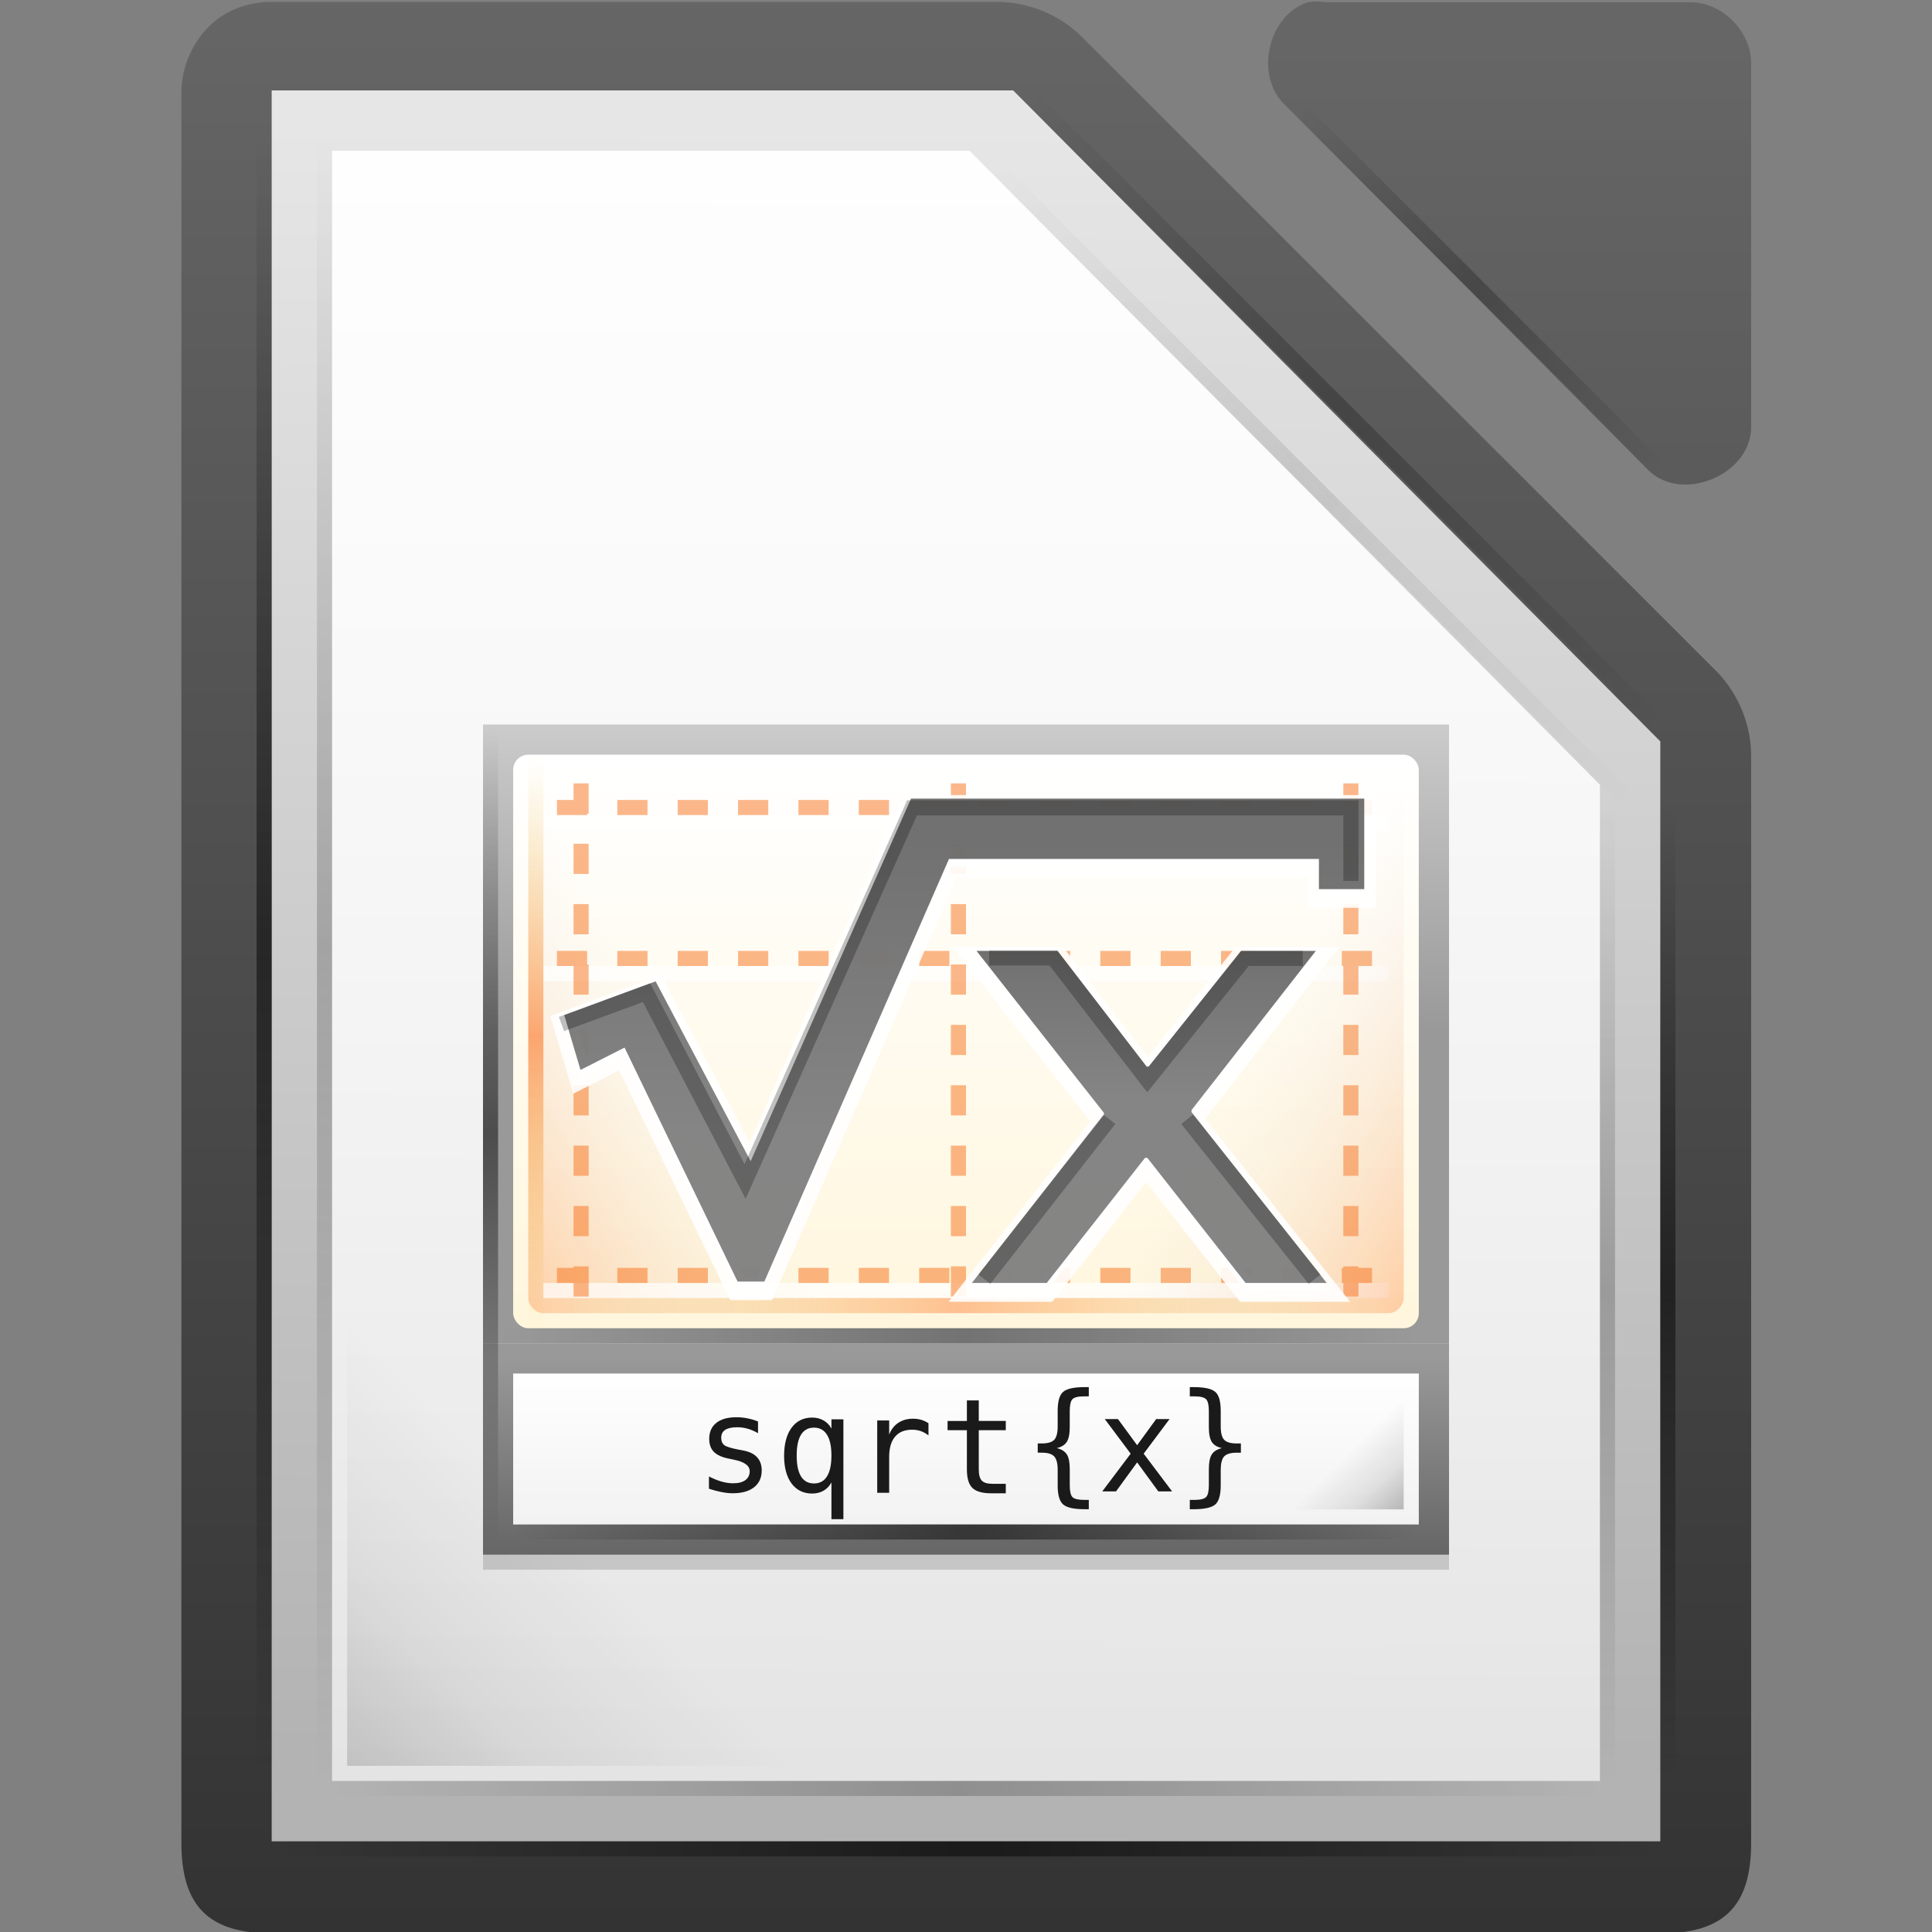<svg viewBox="0 0 128 128" xmlns="http://www.w3.org/2000/svg" xmlns:xlink="http://www.w3.org/1999/xlink"><rect x="0" y="0" width="128" height="128" fill="#808080" stroke="none"/><linearGradient id="a"><stop offset="0" stop-color="#666"/><stop offset="1" stop-color="#333"/></linearGradient><linearGradient id="b" gradientUnits="userSpaceOnUse" x1="110.969" x2="110.969" xlink:href="#a" y1="976.3" y2="992.375"/><linearGradient id="c" gradientTransform="matrix(1 0 0 1 0 -.106)" gradientUnits="userSpaceOnUse" x1="121.306" x2="121.306" xlink:href="#a" y1="976.378" y2="992.424"/><linearGradient id="d" gradientTransform="matrix(1.004 0 0 1.01 -1.499 -9.366)" gradientUnits="userSpaceOnUse" x1="110.969" x2="110.969" xlink:href="#a" y1="976.3" y2="992.375"/><linearGradient id="e" gradientTransform="matrix(7.979 0 0 8.012 -2383.61 -3106.53)" gradientUnits="userSpaceOnUse" x1="294.343" x2="294.418" y1="256.581" y2="243.139"><stop offset="0" stop-color="#b3b3b3"/><stop offset="1" stop-color="#e6e6e6"/></linearGradient><linearGradient id="f" gradientTransform="matrix(4 0 0 4 -875.027 1971.85)" gradientUnits="userSpaceOnUse" x1="209.062" x2="209.062" y1="-755.388" y2="-781.623"><stop offset="0" stop-color="#fff" stop-opacity=".65"/><stop offset="1" stop-color="#fff" stop-opacity=".949"/></linearGradient><linearGradient id="g" gradientTransform="matrix(.371 .371 -.707 .707 -850.729 -344.471)" gradientUnits="userSpaceOnUse" x1="78.822" x2="144" xlink:href="#h" y1="-1194.638" y2="-1194.638"/><linearGradient id="h"><stop offset="0" stop-opacity="0"/><stop offset=".493"/><stop offset="1" stop-opacity="0"/></linearGradient><linearGradient id="i" gradientTransform="matrix(.371 .371 -.707 .707 -850.729 -327.471)" gradientUnits="userSpaceOnUse" x1="30.744" x2="144" xlink:href="#h" y1="-1194.638" y2="-1194.638"/><linearGradient id="j" gradientTransform="matrix(.677 0 0 1 -1146.13 1239.62)" gradientUnits="userSpaceOnUse" x1="-17" x2="144" xlink:href="#h" y1="-1194.638" y2="-1194.638"/><linearGradient id="k" gradientTransform="matrix(.571 0 0 1 -37.286 2238.26)" gradientUnits="userSpaceOnUse" x1="-17" x2="144" xlink:href="#h" y1="-1194.638" y2="-1194.638"/><linearGradient id="l"><stop offset="0"/><stop offset=".455" stop-opacity=".361"/><stop offset="1" stop-opacity="0"/></linearGradient><linearGradient id="m" gradientTransform="matrix(.371 .371 -.707 .707 -852.729 -322.471)" gradientUnits="userSpaceOnUse" x1="30.744" x2="144" xlink:href="#h" y1="-1194.638" y2="-1194.638"/><linearGradient id="n" gradientTransform="matrix(.522 0 0 1 -32.131 146)" gradientUnits="userSpaceOnUse" x1="-17" x2="144" xlink:href="#h" y1="-1194.638" y2="-1194.638"/><linearGradient id="o" gradientTransform="matrix(.677 0 0 1 -1146.13 1235.62)" gradientUnits="userSpaceOnUse" x1="-17" x2="144" xlink:href="#h" y1="-1194.638" y2="-1194.638"/><linearGradient id="p" gradientTransform="matrix(.401 0 0 1 -1106.33 1150.62)" gradientUnits="userSpaceOnUse" x1="-17" x2="144" xlink:href="#h" y1="-1194.638" y2="-1194.638"/><linearGradient id="q" gradientTransform="matrix(.401 0 0 1 -1106.33 1146.62)" gradientUnits="userSpaceOnUse" x1="-17" x2="144" xlink:href="#h" y1="-1194.638" y2="-1194.638"/><linearGradient id="r" gradientUnits="userSpaceOnUse" x1="40" x2="25.125" xlink:href="#l" y1="-1049.638" y2="-1064.513"/><linearGradient id="s" gradientTransform="matrix(.821 0 0 .25 2991.26 -690.728)" gradientUnits="userSpaceOnUse" x1="815.125" x2="815.125" y1="-1491.638" y2="-1543.638"><stop offset="0" stop-color="#666"/><stop offset="1" stop-color="#999"/></linearGradient><linearGradient id="t" gradientTransform="matrix(.5 0 0 .488 1804 -336.397)" gradientUnits="userSpaceOnUse" x1="3793.25" x2="3793.25" y1="-1603.647" y2="-1561.387"><stop offset="0" stop-color="#ccc"/><stop offset="1" stop-color="#999"/></linearGradient><linearGradient id="u" gradientTransform="matrix(.938 0 0 .905 229.312 -104.537)" gradientUnits="userSpaceOnUse" x1="3658.22" x2="3658.22" y1="-1076.625" y2="-1117.844"><stop offset="0" stop-color="#fff6dd"/><stop offset="1" stop-color="#fff"/></linearGradient><linearGradient id="v" gradientUnits="userSpaceOnUse" x1="3645.004" x2="3645.004" y1="-1075.821" y2="-1065.741"><stop offset="0" stop-color="#fff"/><stop offset="1" stop-color="#f2f2f2"/></linearGradient><linearGradient id="w" gradientTransform="matrix(.36 0 0 1 3646.12 113.981)" gradientUnits="userSpaceOnUse" x1="-17" x2="144" xlink:href="#x" y1="-1194.638" y2="-1194.638"/><linearGradient id="x"><stop offset="0" stop-color="#e9b913" stop-opacity="0"/><stop offset=".493" stop-color="#fc5c00"/><stop offset="1" stop-color="#e9b913" stop-opacity="0"/></linearGradient><linearGradient id="y" gradientTransform="matrix(.376 0 0 1 -3692.37 2272.26)" gradientUnits="userSpaceOnUse" x1="-17" x2="144" xlink:href="#h" y1="-1194.638" y2="-1194.638"/><linearGradient id="z" gradientTransform="matrix(.373 0 0 1 -3692.66 2259.26)" gradientUnits="userSpaceOnUse" x1="-17" x2="144" xlink:href="#h" y1="-1194.638" y2="-1194.638"/><linearGradient id="A" gradientTransform="matrix(1 0 0 .957 104.895 -68.636)" gradientUnits="userSpaceOnUse" x1="3609.488" x2="3609.488" xlink:href="#B" y1="796.23" y2="799.703"/><linearGradient id="B"><stop offset="0" stop-color="#4d4d4d"/><stop offset="1" stop-color="#666"/></linearGradient><linearGradient id="C" gradientTransform="matrix(1 0 0 .957 -3.105 -55.636)" gradientUnits="userSpaceOnUse" x1="3689.604" x2="3689.604" xlink:href="#B" y1="-1095.246" y2="-1084.902"/><linearGradient id="D" gradientTransform="matrix(1.667 0 0 3 2758.33 3626.28)" gradientUnits="userSpaceOnUse" x1="529.25" x2="535" y1="-1568.638" y2="-1574.638"><stop offset="0" stop-color="#fc5c00"/><stop offset="1" stop-color="#ccc" stop-opacity="0"/></linearGradient><linearGradient id="E" gradientTransform="matrix(.236 0 0 1 -1112.63 -2446.38)" gradientUnits="userSpaceOnUse" x1="-17" x2="144" xlink:href="#x" y1="-1194.638" y2="-1194.638"/><linearGradient id="F" gradientTransform="matrix(.335 0 0 1 -1112.44 -2443.38)" gradientUnits="userSpaceOnUse" x1="-17" x2="144" xlink:href="#h" y1="-1194.638" y2="-1194.638"/><linearGradient id="G" gradientUnits="userSpaceOnUse" x1="3697.999" x2="3694.28" xlink:href="#l" y1="-1066.638" y2="-1070.357"/><g transform="translate(63 1166.63)"><g fill="url(#b)" transform="matrix(8 0 0 7.997 -938.982 -8974.56)"><path d="m111 977.123v14.502c0.0.524.226.75.75.75h11.5c.524-0.0.75-.226.75-.75v-8.981c.006-.264-.098-.529-.281-.719l-5.27-5.271c-.19-.184-.455-.287-.719-.281h-5.98c-.519 0-.752.436-.75.75z" fill="url(#c)"/><path d="m120.329 976.376c-.333.107-.445.613-.188.852l3.012 3.029c.278.265.832.038.847-.347v-3.029c-0-.264-.239-.505-.502-.505h-3.012c-.052-.008-.105-.008-.157 0z" fill="url(#d)"/></g><path d="m-45-1160.638v2 112 2h2 88 2v-2-70-.875l-.625-.625-41.75-42-.5-.5h-.875-46.25z" fill="url(#e)"/><path d="m-41-1156.638h42.235l41.765 42v66h-84z" fill="url(#f)"/><path d="m23.707-1159.507 23.662 23.662-.707.707-23.662-23.662z" fill="url(#g)" opacity=".25"/><path d="m5.707-1160.507 41.662 41.662-.707.707-41.662-41.662z" fill="url(#i)" opacity=".25"/><path d="m-1157.638 45h109v1h-109z" fill="url(#j)" opacity=".5" transform="rotate(90)"/><path d="m-47 1043.638h92v1h-92z" fill="url(#k)" opacity=".5" transform="scale(-1)"/><path id="H" d="m8-1081.638h32v32h-32z" fill="url(#r)" opacity=".15" transform="scale(-1 1)"/><path d="m3.707-1155.507 41.662 41.662-.707.707-41.662-41.662z" fill="url(#m)" opacity=".1"/><path d="m-41-1048.638h83.997v1h-83.997z" fill="url(#n)" opacity=".2"/><path d="m-1157.638 41h109v1h-109z" fill="url(#o)" opacity=".2" transform="rotate(90)"/><path d="m-1113.138-44h64.5v1h-64.5z" fill="url(#p)" opacity=".2" transform="rotate(90)"/><path d="m-1113.138-48h64.5v1h-64.5z" fill="url(#q)" opacity=".5" transform="rotate(90)"/><use height="1085" transform="matrix(-1 0 0 1 2 0)" width="5033" xlink:href="#H"/></g><g transform="translate(-3605.001 1166.638)"><path d="m3637.002-1076.638h64v14h-64z" opacity=".15"/><path d="m3637.002-1077.638h64v14h-64z" fill="url(#s)"/><path d="m3637.002-1118.638h64v41h-64z" fill="url(#t)"/><rect fill="url(#u)" height="38" rx="1" width="60" x="3639" y="-1116.638"/><rect id="I" fill="url(#D)" height="36" opacity=".25" rx="1" width="20" x="3640" y="-1115.638"/><path d="m3639-1075.638h60v10h-60z" fill="url(#v)"/><path d="m3641.5-1081.138h55m-55-21h55m-55-10h55" fill="none" opacity=".7" stroke="#fff" stroke-dashoffset="2.3" stroke-linecap="square"/><path d="m3694.5-1116.138v37m-51-37v37m25-37v37m-28-3h57m-57-21h57m-57-10h57" style="opacity:.5;fill:none;stroke:#f87019;stroke-linecap:square;stroke-dasharray:1 3;stroke-dashoffset:6.1"/><path d="m3640-1080.638h58v1h-58z" fill="url(#w)" opacity=".35"/><path id="J" d="m-1116.638-3641h38v1h-38z" fill="url(#E)" opacity=".5" transform="rotate(90)"/><path id="K" d="m-1118.138-3638h54v1h-54z" fill="url(#F)" opacity=".5" transform="rotate(90)"/><path d="m-3698.762 1077.638h60.52v1h-60.52z" fill="url(#y)" opacity=".25" transform="scale(-1)"/><path d="m-3699 1064.638h60v1h-60z" fill="url(#z)" opacity=".5" transform="scale(-1)"/><path id="L" d="m3690-1074.638h8v8h-8z" fill="url(#G)" opacity=".25"/><use height="1085" transform="translate(63)" width="5033" xlink:href="#K"/><use height="1085" transform="matrix(-1 0 0 1 7338 0)" width="5033" xlink:href="#I"/><use height="1085" transform="translate(57)" width="5033" xlink:href="#J"/><path d="m3715.745 692.954h4.987v1.028h-.499v-.343h-4.072l-2.032 4.799h-.295l-1.244-2.657-.485.254-.179-.623 1.006-.383 1.046 2.043 1.766-4.12" fill="#fff" opacity=".9" stroke="#fff" stroke-width=".253" transform="matrix(6.019 0 0 5.834 -18699.7 -5155.92)"/><path d="m3715.745 692.954h4.987v1.028h-.499v-.343h-4.072l-2.032 4.799h-.295l-1.244-2.657-.485.254-.179-.623 1.006-.383 1.046 2.043 1.766-4.12" fill="url(#A)" opacity=".8" transform="matrix(6.019 0 0 5.834 -18699.7 -5156.42)"/><path d="m3692.177-1103.138h-4.961l-6.098 7.651h-.155l-5.891-7.651h-5.374l8.439 10.727v.136l-8.749 11.136h4.961l6.511-8.287h.155l6.511 8.287h5.374l-8.956-11.318v-.136z" fill="#fff" opacity=".9" stroke="#fff" stroke-width="1.5"/><path d="m3692.177-1103.638h-4.961l-6.098 7.651h-.155l-5.891-7.651h-5.374l8.439 10.727v.136l-8.749 11.136h4.961l6.511-8.287h.155l6.511 8.287h5.374l-8.956-11.318v-.136z" fill="url(#C)" opacity=".8"/><use height="1085" transform="matrix(-1 0 0 1 7338 0)" width="5033" xlink:href="#L"/><path d="m3642.2-1098.795 5.635-2.077 6.53 12.511 11.059-24.753h29.08v4.839" fill="none" opacity=".25" stroke="#000"/><path d="m3683.656-1092.482 8.438 10.594m-13.594-10.594-8.281 10.594m21.094-21.252h-3.82l-6.477 8.064-6.234-8.095h-4.25" fill="none" opacity=".25" stroke="#000"/><g fill="#1a1a1a" transform="matrix(1 0 0 1 -.031 -1.1)"><path d="m3655.253-1071.355v.77c-.225-.131-.452-.23-.68-.295-.228-.066-.461-.099-.698-.099-.357 0-.623.059-.8.175-.174.114-.261.29-.261.526 0 .214.066.374.197.479.131.106.458.208.98.308l.317.06c.391.074.686.223.886.445.203.223.304.512.304.869 0 .474-.168.845-.505 1.113-.337.265-.805.398-1.404.398-.237 0-.485-.026-.745-.077-.26-.049-.541-.123-.843-.223v-.813c.294.151.575.265.843.342.268.074.522.111.762.111.348 0 .618-.07.809-.21.191-.143.287-.341.287-.595 0-.365-.35-.618-1.049-.758l-.034-.01-.295-.06c-.454-.089-.785-.237-.993-.445-.208-.211-.312-.498-.312-.86 0-.459.155-.813.467-1.061.311-.251.755-.377 1.331-.377.257 0 .504.024.74.073.237.046.469.116.698.21"/><path d="m3657.814-1069.104c0 .611.096 1.071.287 1.382.194.311.481.467.86.467s.666-.155.86-.467c.197-.314.295-.775.295-1.382 0-.608-.098-1.067-.295-1.378-.194-.314-.481-.471-.86-.471s-.666.155-.86.467c-.191.311-.287.772-.287 1.383m2.303 1.78c-.128.237-.302.419-.522.548-.217.126-.469.188-.757.188-.574 0-1.027-.221-1.361-.663-.331-.445-.496-1.057-.496-1.836 0-.793.166-1.414.496-1.862s.785-.672 1.361-.672c.285 0 .536.063.753.188.22.123.395.302.526.539v-.612h.792v6.617h-.792z"/><path d="m3666.546-1070.439c-.168-.131-.34-.227-.514-.287-.174-.06-.365-.09-.574-.09-.491 0-.866.154-1.126.462-.26.308-.39.753-.39 1.335v2.384h-.792v-4.794h.792v.937c.131-.34.332-.599.604-.779.274-.183.598-.274.972-.274.194 0 .375.024.544.073.168.049.33.124.484.227v.805"/><path d="m3669.879-1072.758v1.361h1.789v.612h-1.789v2.602c0 .354.067.601.201.741.134.14.368.21.702.21h.886v.629h-.963c-.591 0-1.007-.118-1.25-.355-.242-.237-.364-.645-.364-1.224v-2.602h-1.28v-.612h1.28v-1.361z"/><path d="m3677.168-1066.165v.616h-.274c-.711 0-1.187-.105-1.429-.317-.24-.211-.36-.632-.359-1.263v-1.023c-0-.431-.077-.729-.231-.894-.151-.166-.426-.248-.826-.248h-.265v-.612h.265c.402 0 .679-.081.83-.244.151-.163.227-.458.227-.886v-1.027c-0-.63.12-1.05.359-1.258.242-.211.719-.317 1.429-.317h.274v.612h-.3c-.4 0-.661.063-.783.188-.12.123-.18.387-.18.792v1.061c0 .448-.066.773-.197.976-.128.203-.349.34-.663.411.317.077.539.217.668.419s.193.526.193.972v1.061c0 .408.06.673.18.796.123.123.384.184.783.184z"/><path d="m3682.519-1071.522-1.716 2.294 1.883 2.499h-.912l-1.404-1.922-1.399 1.922h-.912l1.883-2.499-1.716-2.294h.873l1.271 1.733 1.263-1.733z"/><path d="m3683.859-1066.165h.291c.402 0 .665-.063.788-.188.123-.126.184-.39.184-.792v-1.061c0-.445.064-.769.193-.972.128-.203.351-.342.668-.419-.314-.071-.536-.208-.668-.411-.128-.203-.193-.528-.193-.976v-1.061c0-.402-.061-.666-.184-.792-.123-.126-.385-.188-.788-.188h-.291v-.612h.265c.71 0 1.185.106 1.425.317.24.208.359.628.359 1.258v1.027c0 .428.076.723.227.886.154.163.432.244.835.244h.274v.612h-.274c-.402 0-.68.083-.835.248-.151.166-.227.464-.227.894v1.023c0 .631-.12 1.052-.359 1.263-.24.211-.715.317-1.425.317h-.265z"/></g></g></svg>